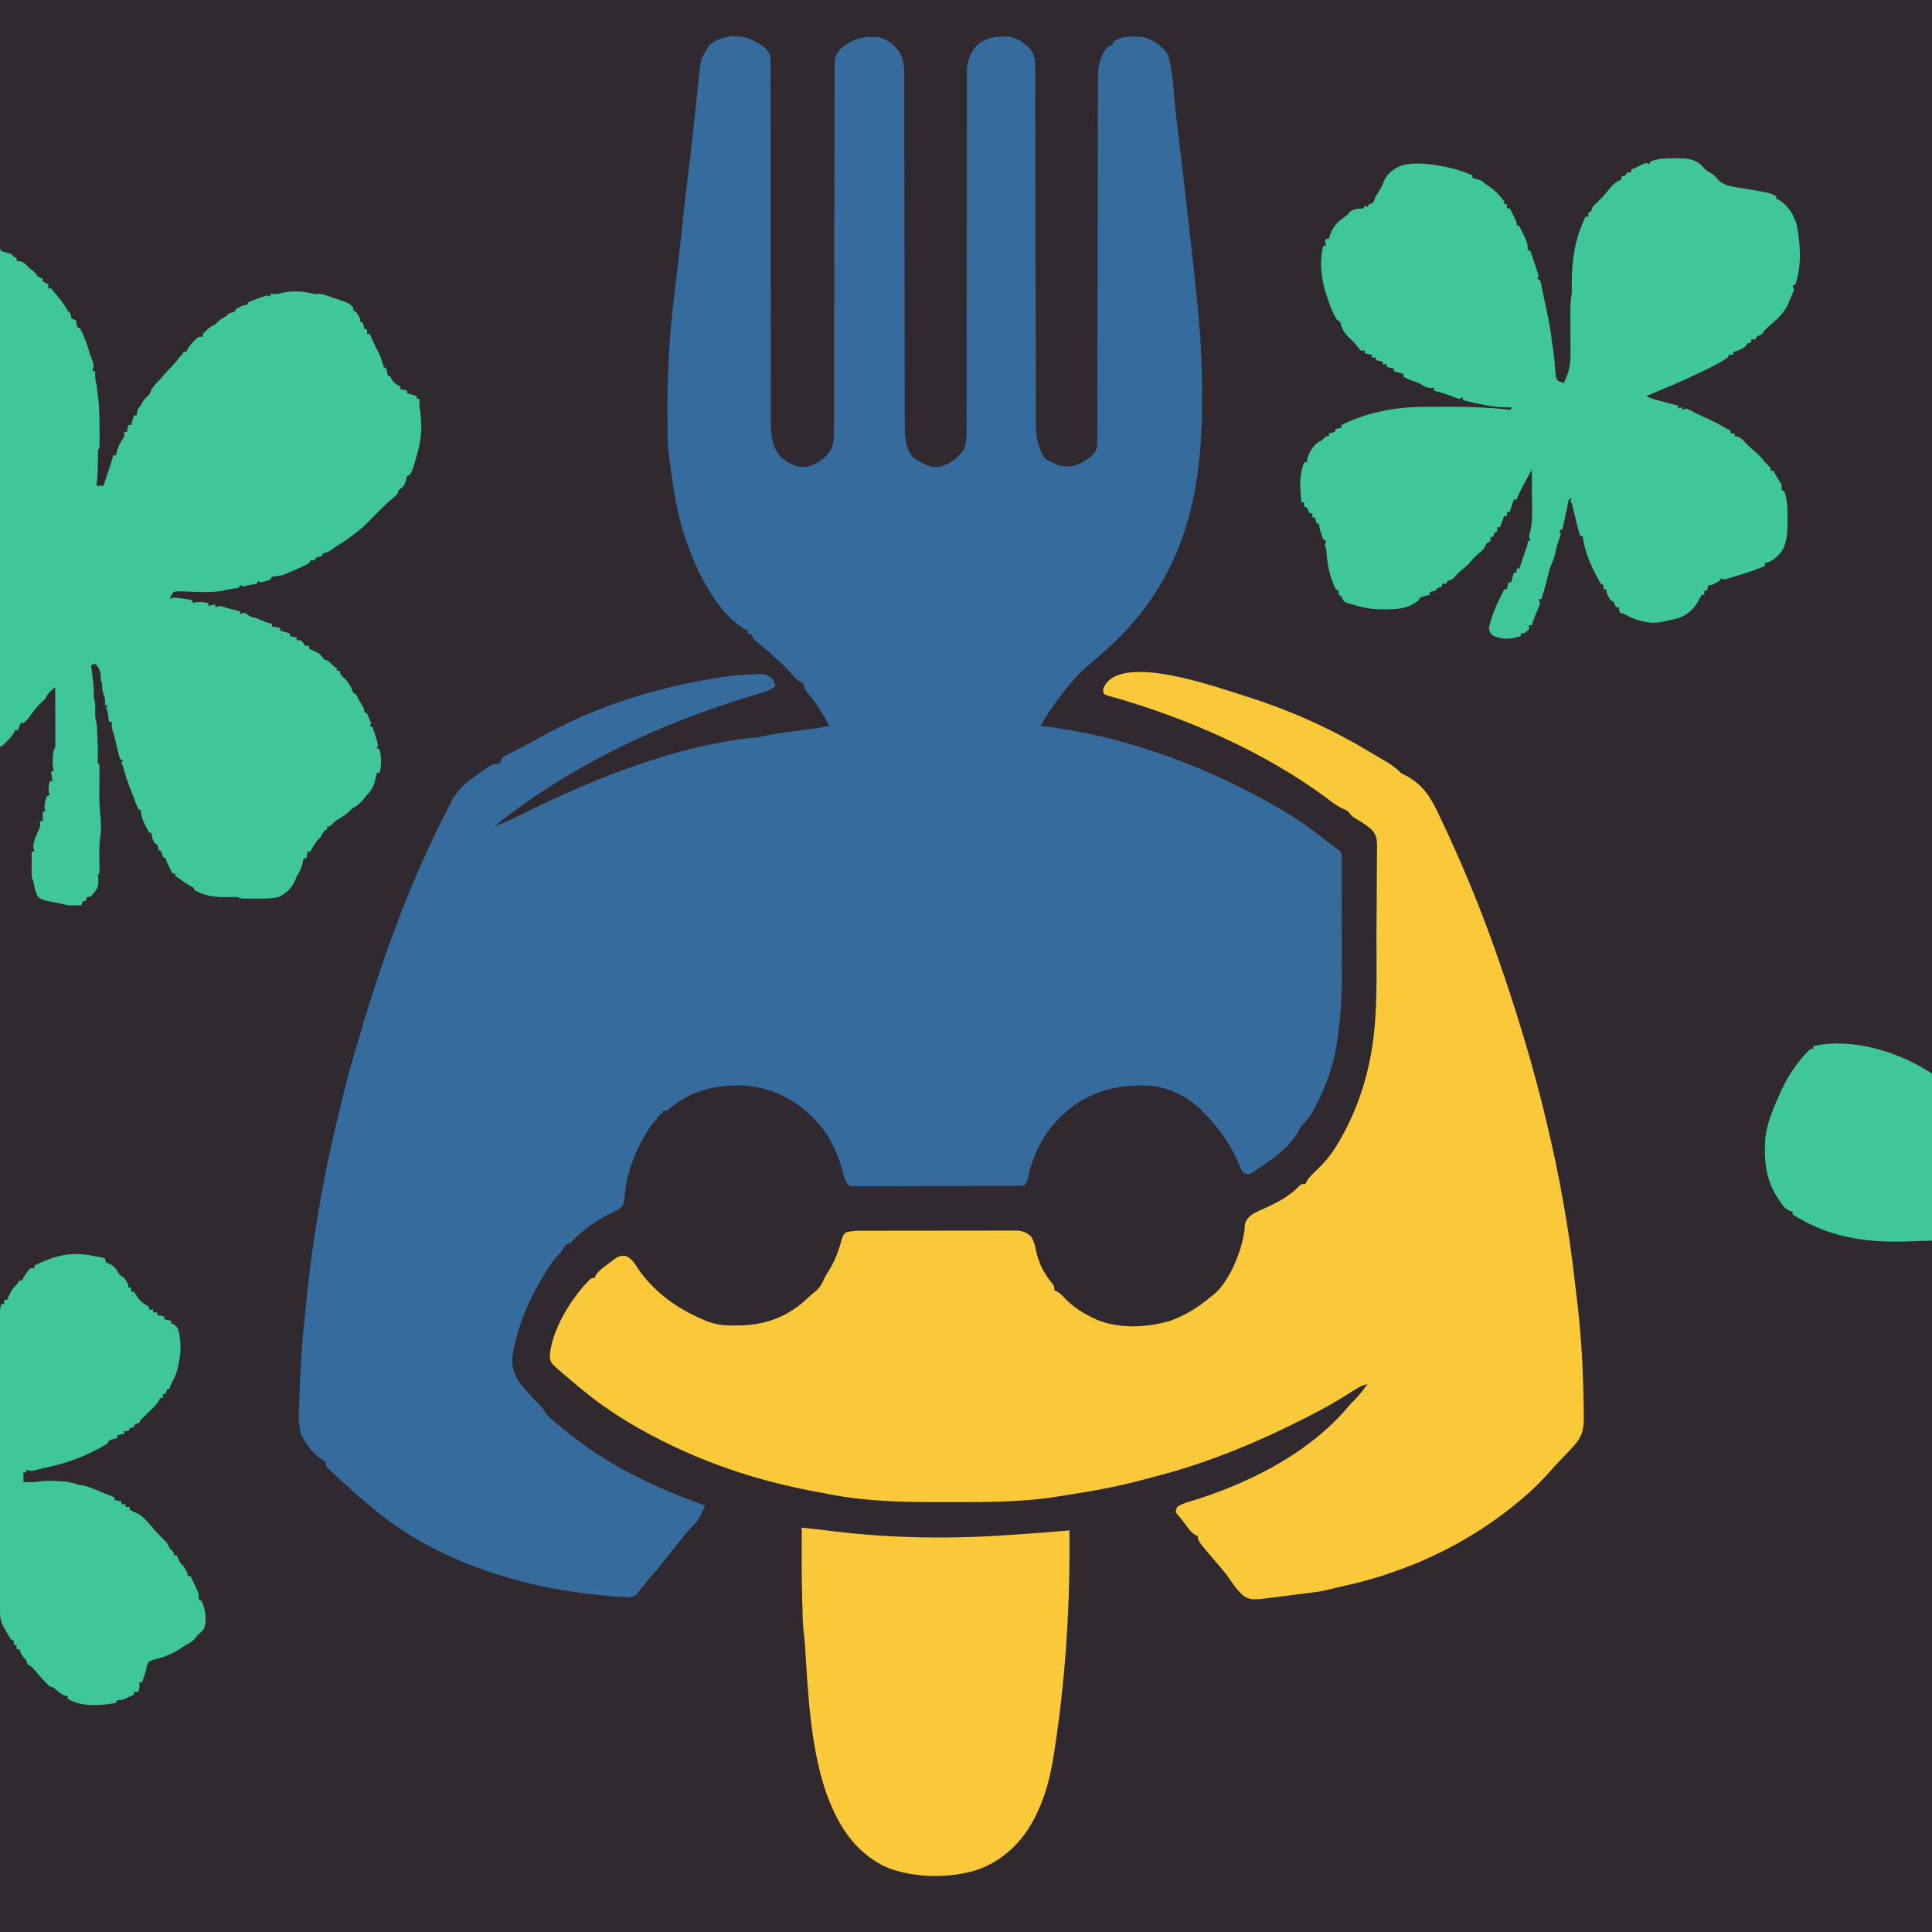 <svg xmlns="http://www.w3.org/2000/svg" id="svg" version="1.1" viewBox="0 0 1400 1400" style="display:block"><path d="M0 0 C462 0 924 0 1400 0 C1400 462 1400 924 1400 1400 C938 1400 476 1400 0 1400 C0 938 0 476 0 0 Z" transform="translate(0,0)" style="fill:#30292f"/><path d="M0 0 C0.688 0.375 1.377 0.75 2.086 1.137 C6.38 3.594 8.894 5.379 11 10 C11.448 13.669 11.403 17.319 11.379 21.012 C11.383 22.136 11.388 23.261 11.392 24.419 C11.404 28.194 11.394 31.969 11.385 35.745 C11.387 38.449 11.394 41.152 11.401 43.856 C11.414 49.683 11.416 55.51 11.411 61.337 C11.404 69.773 11.416 78.209 11.434 86.644 C11.463 100.346 11.48 114.047 11.489 127.748 C11.489 128.568 11.49 129.388 11.49 130.233 C11.494 136.051 11.497 141.869 11.5 147.688 C11.503 154.325 11.507 160.963 11.511 167.6 C11.512 168.827 11.512 168.827 11.513 170.077 C11.522 183.721 11.542 197.365 11.571 211.009 C11.588 219.42 11.594 227.831 11.587 236.242 C11.583 242.01 11.59 247.778 11.604 253.545 C11.612 256.87 11.614 260.195 11.605 263.52 C11.597 267.131 11.607 270.742 11.621 274.353 C11.615 275.394 11.608 276.436 11.601 277.509 C11.669 286.283 12.857 294.885 19.137 301.461 C24.139 305.593 30.281 308.978 36.93 308.48 C44.542 306.714 50.835 302.641 55 296 C56.562 292.581 57.251 289.902 57.256 286.149 C57.262 285.194 57.269 284.24 57.275 283.256 C57.272 282.215 57.268 281.174 57.265 280.102 C57.269 278.99 57.274 277.878 57.278 276.732 C57.291 272.998 57.289 269.264 57.287 265.531 C57.293 262.856 57.3 260.182 57.308 257.508 C57.323 251.745 57.332 245.982 57.336 240.219 C57.341 231.875 57.36 223.532 57.382 215.188 C57.418 201.637 57.446 188.085 57.468 174.534 C57.47 173.723 57.471 172.912 57.472 172.076 C57.482 166.322 57.491 160.567 57.5 154.812 C57.51 148.248 57.521 141.683 57.532 135.118 C57.533 134.309 57.534 133.501 57.536 132.668 C57.558 119.173 57.588 105.678 57.624 92.184 C57.646 83.865 57.66 75.546 57.666 67.227 C57.67 61.523 57.681 55.818 57.698 50.113 C57.708 46.825 57.713 43.537 57.711 40.248 C57.71 36.676 57.721 33.105 57.735 29.533 C57.732 28.503 57.728 27.474 57.725 26.413 C57.824 11.014 57.824 11.014 61.734 5.598 C62.4 5.091 63.065 4.584 63.75 4.062 C64.817 3.241 64.817 3.241 65.906 2.402 C73.644 -2.781 80.794 -3.975 90 -3 C96.575 -1.035 100.912 2.273 104.844 7.84 C108.241 14.186 108.285 19.995 108.258 27.025 C108.262 28.139 108.266 29.252 108.269 30.4 C108.279 34.133 108.275 37.866 108.271 41.599 C108.276 44.275 108.281 46.951 108.287 49.627 C108.299 55.39 108.304 61.154 108.305 66.918 C108.306 75.261 108.321 83.604 108.34 91.947 C108.371 105.497 108.395 119.047 108.413 132.596 C108.414 133.407 108.415 134.218 108.417 135.053 C108.428 144.095 108.439 153.137 108.447 162.179 C108.45 165.457 108.453 168.735 108.456 172.012 C108.457 173.226 108.457 173.226 108.459 174.463 C108.472 187.959 108.496 201.455 108.53 214.951 C108.55 223.271 108.561 231.59 108.558 239.91 C108.557 245.613 108.567 251.317 108.585 257.02 C108.595 260.308 108.598 263.596 108.592 266.884 C108.586 270.454 108.598 274.024 108.615 277.594 C108.609 278.626 108.602 279.658 108.596 280.721 C108.659 288.103 109.544 294.725 114.062 300.75 C119.53 304.938 125.783 308.995 132.926 308.488 C140.788 306.638 147.206 302.283 151.605 295.539 C153.559 290.581 153.413 286.094 153.379 280.81 C153.385 279.113 153.385 279.113 153.392 277.381 C153.404 273.588 153.394 269.795 153.385 266.002 C153.387 263.284 153.394 260.565 153.401 257.847 C153.414 251.991 153.416 246.136 153.411 240.28 C153.404 231.807 153.416 223.333 153.434 214.86 C153.463 201.101 153.48 187.343 153.489 173.585 C153.49 172.35 153.49 172.35 153.49 171.09 C153.494 165.248 153.497 159.405 153.5 153.562 C153.503 146.89 153.507 140.218 153.511 133.546 C153.512 132.724 153.512 131.902 153.513 131.055 C153.521 117.349 153.542 103.643 153.571 89.937 C153.588 81.485 153.594 73.034 153.587 64.582 C153.583 58.791 153.59 53 153.604 47.208 C153.612 43.868 153.614 40.527 153.605 37.187 C153.597 33.563 153.607 29.941 153.621 26.317 C153.611 24.737 153.611 24.737 153.601 23.126 C153.665 14.856 155.451 8.776 161.16 2.578 C167.572 -2.921 175.398 -3.765 183.59 -3.516 C190.379 -2.489 195.528 1.075 200.062 6.125 C202.716 10.062 203.124 13.044 203.13 17.728 C203.134 18.681 203.138 19.633 203.141 20.615 C203.14 21.659 203.139 22.702 203.138 23.778 C203.141 24.889 203.144 26 203.147 27.145 C203.155 30.882 203.156 34.619 203.158 38.356 C203.162 41.03 203.167 43.704 203.173 46.378 C203.185 52.144 203.193 57.91 203.199 63.676 C203.21 72.794 203.23 81.913 203.252 91.031 C203.26 94.152 203.267 97.272 203.275 100.393 C203.276 101.173 203.278 101.953 203.28 102.756 C203.301 111.634 203.32 120.513 203.338 129.391 C203.34 130.608 203.34 130.608 203.343 131.85 C203.369 144.993 203.388 158.135 203.404 171.278 C203.422 184.777 203.451 198.277 203.489 211.776 C203.513 220.098 203.527 228.421 203.529 236.743 C203.531 242.451 203.544 248.159 203.565 253.867 C203.577 257.158 203.583 260.448 203.578 263.738 C203.575 267.312 203.589 270.886 203.608 274.46 C203.602 275.491 203.597 276.521 203.591 277.583 C203.669 286.069 205.255 294.795 210 302 C212.874 304.002 212.874 304.002 216.25 305.375 C217.348 305.878 218.447 306.38 219.578 306.898 C226.002 308.966 230.804 308.189 236.715 305.34 C240.734 302.983 246.089 299.815 247.588 295.185 C248.033 292.825 248.127 290.659 248.13 288.257 C248.134 287.3 248.138 286.344 248.141 285.359 C248.14 284.311 248.139 283.264 248.138 282.184 C248.141 281.069 248.144 279.954 248.147 278.805 C248.155 275.054 248.156 271.303 248.158 267.552 C248.162 264.868 248.167 262.185 248.173 259.501 C248.185 253.714 248.193 247.926 248.199 242.139 C248.21 232.987 248.23 223.835 248.252 214.683 C248.26 211.551 248.267 208.419 248.275 205.287 C248.276 204.504 248.278 203.721 248.28 202.915 C248.301 194.004 248.32 185.093 248.338 176.182 C248.34 175.368 248.341 174.553 248.343 173.714 C248.369 160.523 248.388 147.331 248.404 134.14 C248.422 120.591 248.451 107.042 248.489 93.493 C248.513 85.14 248.527 76.787 248.529 68.434 C248.531 62.705 248.544 56.975 248.565 51.246 C248.577 47.944 248.583 44.642 248.578 41.339 C248.575 37.752 248.589 34.165 248.608 30.578 C248.6 29.026 248.6 29.026 248.591 27.444 C248.663 19.586 249.537 11.715 254.562 5.375 C257 3 257 3 259 3 C259.33 2.01 259.66 1.02 260 0 C266.616 -4.253 274.399 -3.836 282 -3 C288.814 -0.969 294.955 3.111 299 9 C302.033 17.418 302.718 26.336 303.438 35.188 C304.313 45.656 305.467 56.07 306.75 66.496 C309.247 86.794 311.55 107.114 313.837 127.437 C314.32 131.726 314.805 136.014 315.294 140.302 C317.657 161.062 320.014 181.818 321.797 202.637 C321.886 203.673 321.886 203.673 321.978 204.73 C323.21 219.139 323.786 233.541 324 248 C324.016 249.062 324.016 249.062 324.033 250.146 C325.063 318.952 315.239 379.044 265.908 430.069 C258.027 438.045 249.561 445.481 240.984 452.695 C233.533 459.037 227.493 466.434 221.562 474.188 C221.004 474.916 220.446 475.645 219.87 476.396 C215.121 482.679 210.929 489.175 207 496 C208.634 496.197 208.634 496.197 210.301 496.398 C240.843 500.239 270.056 507.571 299 518 C300.721 518.618 300.721 518.618 302.478 519.249 C329.961 529.254 356.776 542.193 382 557 C382.69 557.402 383.379 557.804 384.09 558.218 C394.313 564.231 403.697 571.128 413.012 578.455 C415.753 580.585 418.542 582.651 421.336 584.712 C424.934 587.497 424.934 587.497 425.254 589.928 C425.257 590.721 425.259 591.514 425.261 592.331 C425.268 593.241 425.275 594.152 425.282 595.09 C425.28 596.092 425.277 597.095 425.275 598.127 C425.28 599.182 425.285 600.236 425.29 601.322 C425.304 604.832 425.303 608.342 425.301 611.852 C425.305 614.302 425.309 616.753 425.314 619.204 C425.321 624.364 425.321 629.524 425.316 634.684 C425.31 641.231 425.327 647.777 425.35 654.324 C425.365 659.401 425.366 664.479 425.363 669.556 C425.363 671.965 425.368 674.373 425.378 676.782 C425.437 692.754 424.388 708.204 422 724 C421.827 725.174 421.827 725.174 421.651 726.372 C419.274 742.402 413.807 757.081 406.375 771.438 C405.92 772.319 405.465 773.201 404.996 774.11 C402.469 778.818 399.922 782.308 396 786 C394.527 788.297 394.527 788.297 393.312 790.688 C386.791 801.831 376.489 808.932 366 816 C365.165 816.585 364.329 817.17 363.469 817.773 C358.613 821.053 358.613 821.053 355.901 820.819 C352.519 819.362 351.717 815.599 350.375 812.375 C344.154 798.391 335.781 786.813 325 776 C323.927 774.892 323.927 774.892 322.832 773.762 C311.438 762.752 296.308 756.4 280.562 756.562 C278.985 756.576 278.985 756.576 277.375 756.59 C257.098 757.033 239.12 763.177 224 777 C223.392 777.529 222.783 778.057 222.156 778.602 C209.413 790.36 200.894 807.959 197.57 824.812 C197 827 197 827 195 829 C192.779 829.26 192.779 829.26 189.958 829.274 C188.891 829.284 187.824 829.294 186.725 829.304 C185.549 829.305 184.374 829.306 183.162 829.306 C181.928 829.315 180.694 829.323 179.422 829.332 C176.032 829.352 172.642 829.362 169.251 829.367 C167.134 829.371 165.017 829.377 162.9 829.384 C155.518 829.409 148.136 829.422 140.754 829.426 C133.867 829.429 126.98 829.459 120.093 829.501 C114.185 829.536 108.277 829.551 102.368 829.552 C98.837 829.553 95.307 829.561 91.776 829.59 C87.839 829.621 83.904 829.612 79.967 829.599 C78.793 829.614 77.62 829.629 76.411 829.644 C75.341 829.635 74.271 829.625 73.169 829.615 C71.772 829.618 71.772 829.618 70.347 829.621 C68 829 68 829 66.232 826.646 C64.863 823.707 64.078 820.901 63.312 817.75 C59.748 804.847 54.201 792.852 45 783 C44.375 782.308 43.75 781.616 43.105 780.902 C28.614 765.585 10.124 757.237 -10.818 756.527 C-29.921 756.334 -47.562 760.953 -62.23 773.715 C-64 775 -64 775 -67 775 C-67 775.66 -67 776.32 -67 777 C-67.66 777 -68.32 777 -69 777 C-69 777.66 -69 778.32 -69 779 C-69.66 779 -70.32 779 -71 779 C-71 779.66 -71 780.32 -71 781 C-71.983 782.016 -72.986 783.014 -74 784 C-85.277 799.993 -92.416 816.905 -94.34 836.453 C-95.002 843.092 -95.002 843.092 -97.957 845.781 C-100.572 847.395 -103.211 848.713 -106 850 C-115.651 854.881 -123.93 860.725 -131.5 868.5 C-134 871 -134 871 -137 872 C-138.364 873.979 -139.694 875.982 -141 878 C-141.594 878.565 -142.189 879.129 -142.801 879.711 C-145.763 882.794 -147.952 886.219 -150.25 889.812 C-150.732 890.565 -151.215 891.318 -151.712 892.093 C-162.049 908.42 -169.557 925.14 -174 944 C-174.227 944.963 -174.454 945.926 -174.688 946.918 C-176.767 956.464 -176.249 962.625 -171 971 C-166.391 977.292 -161.232 982.888 -155.633 988.301 C-154 990 -154 990 -152.5 992.562 C-150.069 996.512 -146.554 999.068 -143 1002 C-141.885 1002.949 -140.771 1003.898 -139.656 1004.848 C-108.865 1030.78 -73.64 1047.579 -36 1061 C-41.01 1071.593 -41.01 1071.593 -44.812 1075.5 C-49.15 1080.137 -53.065 1085.02 -57 1090 C-59.08 1092.607 -61.165 1095.209 -63.25 1097.812 C-64.255 1099.069 -65.26 1100.325 -66.266 1101.582 C-66.734 1102.167 -67.203 1102.752 -67.686 1103.354 C-68.855 1104.818 -70.014 1106.289 -71.172 1107.762 C-72.706 1109.64 -74.29 1111.29 -76 1113 C-78.02 1115.485 -79.991 1118.006 -81.965 1120.527 C-82.636 1121.343 -83.308 1122.159 -84 1123 C-84.775 1124.147 -84.775 1124.147 -85.566 1125.316 C-89.673 1128.157 -94.166 1127.312 -99 1127 C-99.853 1126.949 -100.705 1126.898 -101.584 1126.845 C-104.144 1126.663 -106.695 1126.435 -109.25 1126.188 C-110.661 1126.053 -110.661 1126.053 -112.1 1125.915 C-171.032 1120.111 -232.173 1100.945 -278 1062 C-279.127 1061.057 -280.255 1060.114 -281.383 1059.172 C-290.689 1051.368 -290.689 1051.368 -294 1048 C-295.202 1046.951 -296.411 1045.91 -297.625 1044.875 C-300.828 1042.077 -303.945 1039.209 -307 1036.25 C-307.763 1035.513 -308.526 1034.775 -309.312 1034.016 C-311 1032 -311 1032 -311 1029 C-311.59 1028.738 -312.179 1028.476 -312.787 1028.206 C-319.838 1024.364 -325.508 1016.038 -329 1009 C-331.16 1001.211 -330.476 993.109 -330.062 985.125 C-329.999 982.902 -329.94 980.678 -329.886 978.454 C-329.701 971.962 -329.374 965.484 -329 959 C-328.951 958.108 -328.901 957.217 -328.851 956.298 C-328.265 945.887 -327.342 935.53 -326.228 925.162 C-325.916 922.204 -325.63 919.244 -325.343 916.283 C-320.651 868.108 -312.504 820.495 -300.634 773.553 C-299.985 770.941 -299.374 768.323 -298.773 765.699 C-295.966 753.453 -292.633 741.417 -289.014 729.387 C-287.947 725.824 -286.901 722.256 -285.855 718.688 C-269.073 661.718 -248.562 605.695 -221 553 C-220.615 552.228 -220.23 551.456 -219.833 550.66 C-215.009 541.35 -207.948 535.912 -199.375 530.125 C-198.542 529.545 -197.71 528.965 -196.852 528.367 C-196.042 527.815 -195.232 527.264 -194.398 526.695 C-193.673 526.2 -192.948 525.706 -192.201 525.196 C-190 524 -190 524 -187.35 523.582 C-186.575 523.39 -185.799 523.198 -185 523 C-183.883 521.083 -183.883 521.083 -183 519 C-181.314 517.787 -181.314 517.787 -179.281 516.773 C-178.145 516.193 -178.145 516.193 -176.985 515.602 C-175.755 514.995 -175.755 514.995 -174.5 514.375 C-172.754 513.488 -171.009 512.598 -169.266 511.707 C-168.381 511.257 -167.496 510.806 -166.584 510.342 C-163.479 508.73 -160.439 507.021 -157.4 505.288 C-116.695 482.097 -72.141 468.237 -26 461 C-24.881 460.82 -24.881 460.82 -23.739 460.636 C-15.777 459.381 -7.863 458.756 0.188 458.562 C0.99 458.528 1.793 458.494 2.62 458.458 C6.895 458.427 8.506 458.613 11.988 461.34 C14 464 14 464 15 467 C11.643 469.919 8.097 471.117 3.902 472.348 C2.46 472.787 1.018 473.226 -0.424 473.666 C-1.18 473.893 -1.936 474.12 -2.715 474.354 C-69.367 494.456 -134.585 525.192 -189 569 C-181.408 566.164 -174.191 562.696 -166.944 559.089 C-116.026 533.853 -55.11 509.471 1.968 504.24 C4.32 504.001 4.32 504.001 7.832 503.098 C14.441 501.592 21.157 500.849 27.875 500 C36.633 498.887 45.334 497.698 54 496 C49.654 487.904 45.086 480.377 39.239 473.265 C36.092 469.384 36.092 469.384 35.465 466.758 C35.311 466.178 35.158 465.598 35 465 C33.673 464.32 32.338 463.657 31 463 C29.117 461.075 27.328 459.151 25.562 457.125 C22.254 453.353 18.993 450.079 15 447 C13.989 446.011 12.987 445.012 12 444 C10.926 443.051 9.843 442.114 8.75 441.188 C8.145 440.671 7.541 440.154 6.918 439.621 C5.616 438.521 4.306 437.43 2.988 436.348 C2.353 435.82 1.717 435.293 1.062 434.75 C0.476 434.27 -0.111 433.791 -0.715 433.297 C-2 432 -2 432 -2 430 C-2.99 429.67 -3.98 429.34 -5 429 C-5 428.34 -5 427.68 -5 427 C-5.557 426.776 -6.114 426.551 -6.688 426.32 C-30.335 412.819 -46.406 375.138 -53.368 350.32 C-57.689 334.454 -59.872 318.287 -62 302 C-62.266 300.207 -62.266 300.207 -62.537 298.378 C-63.222 292.827 -63.201 287.263 -63.238 281.676 C-63.248 280.478 -63.258 279.279 -63.268 278.045 C-63.293 274.134 -63.306 270.223 -63.312 266.312 C-63.314 265.643 -63.315 264.974 -63.316 264.285 C-63.354 239.008 -61.92 214.112 -59 189 C-58.795 187.208 -58.589 185.415 -58.384 183.623 C-57.469 175.668 -56.522 167.719 -55.543 159.772 C-54.011 147.329 -52.682 134.869 -51.432 122.395 C-50.611 114.297 -49.654 106.231 -48.574 98.164 C-46.772 84.658 -45.356 71.114 -43.938 57.562 C-42.972 48.373 -42.002 39.185 -41 30 C-40.904 29.117 -40.807 28.234 -40.708 27.325 C-40.458 25.072 -40.199 22.821 -39.934 20.57 C-39.796 19.388 -39.659 18.206 -39.517 16.989 C-38.764 12.638 -37.382 9.714 -35 6 C-34.464 5.093 -33.928 4.185 -33.375 3.25 C-24.814 -4.861 -10.033 -5.819 0 0 Z" transform="translate(547,30)" style="fill:#356c9d"/><path d="M0 0 C0.854 0.267 1.708 0.533 2.588 0.808 C32.149 10.127 61.29 22.919 87.967 38.792 C90.391 40.232 92.827 41.652 95.262 43.074 C97.092 44.152 98.921 45.232 100.75 46.312 C101.609 46.817 102.468 47.321 103.354 47.84 C107.402 50.26 110.746 52.549 114 56 C115.998 57.197 115.998 57.197 118.125 58.188 C129.755 64.547 135.513 73.315 141 85 C141.452 85.942 141.904 86.884 142.369 87.855 C157.71 119.869 171.218 152.516 183 186 C183.322 186.914 183.643 187.827 183.975 188.769 C211.395 266.83 231.635 345.984 240.595 428.377 C240.953 431.575 241.343 434.767 241.742 437.959 C244.85 463.203 246.232 488.865 246.53 514.29 C246.551 515.954 246.583 517.617 246.625 519.28 C246.842 528.637 246.712 535.812 240 543 C239.452 543.634 238.904 544.268 238.34 544.921 C236.668 546.809 234.942 548.626 233.188 550.438 C231.95 551.738 230.713 553.038 229.477 554.34 C228.881 554.964 228.286 555.587 227.673 556.23 C225.422 558.612 223.239 561.05 221.062 563.5 C215.104 570.151 208.831 576.251 202 582 C201.447 582.467 200.893 582.934 200.323 583.416 C172.65 606.67 140.296 624.556 106 636 C105.241 636.26 104.482 636.519 103.7 636.787 C91.763 640.856 79.698 643.828 67.374 646.469 C65.245 646.945 63.146 647.483 61.039 648.047 C56.11 649.299 51.104 649.881 46.062 650.5 C45.052 650.627 44.041 650.753 43 650.884 C40.958 651.139 38.915 651.392 36.872 651.643 C34.316 651.961 31.764 652.295 29.211 652.637 C6.31 655.652 6.31 655.652 0.637 652.82 C-4.051 649.016 -7.374 643.937 -10.805 639.02 C-13.203 635.721 -15.775 632.647 -18.438 629.562 C-33 612.612 -33 612.612 -33 609 C-33.554 608.804 -34.109 608.608 -34.68 608.406 C-37.96 606.418 -39.897 603.547 -42.125 600.5 C-45.357 596.078 -45.357 596.078 -49 592 C-48.812 590 -48.812 590 -48 588 C-45.009 586.006 -42.801 585.239 -39.375 584.25 C3.239 571.395 47.542 549.404 76.594 514.656 C78 513 78 513 80.5 510.562 C84.006 506.969 86.975 503.001 90 499 C86.743 499.642 84.378 500.82 81.562 502.562 C80.3 503.341 80.3 503.341 79.011 504.136 C77.034 505.36 75.062 506.591 73.094 507.831 C65.346 512.678 57.45 517.078 49.312 521.25 C48.692 521.569 48.071 521.888 47.432 522.217 C11.541 540.65 -25.956 556.35 -65.14 566.267 C-68.207 567.053 -71.261 567.879 -74.316 568.707 C-92.721 573.604 -111.27 576.858 -130.083 579.704 C-131.79 579.968 -133.493 580.253 -135.196 580.541 C-161.836 584.825 -189.098 584.481 -216 584.5 C-216.949 584.501 -217.898 584.503 -218.876 584.504 C-246.928 584.54 -274.327 584 -301.921 578.415 C-303.989 578.002 -306.059 577.616 -308.133 577.24 C-316.48 575.724 -324.752 573.984 -333 572 C-334.077 571.741 -335.155 571.483 -336.265 571.216 C-368.532 563.311 -399.654 551.583 -429 536 C-430.076 535.43 -430.076 535.43 -431.173 534.849 C-441.863 529.146 -452.078 522.953 -462 516 C-462.986 515.31 -463.972 514.621 -464.988 513.91 C-474.206 507.326 -482.826 500.034 -491.438 492.688 C-492.029 492.184 -492.62 491.68 -493.23 491.161 C-501.876 483.742 -501.876 483.742 -502.625 479.25 C-501.687 460.151 -486.692 436.042 -473.41 423.074 C-472 422 -472 422 -470 422 C-469.801 421.446 -469.603 420.891 -469.398 420.32 C-467.435 417.063 -464.631 415.106 -461.625 412.875 C-461.048 412.433 -460.47 411.991 -459.875 411.535 C-452.509 405.969 -452.509 405.969 -448 406.062 C-442.769 407.697 -440.4 412.83 -437.375 417.188 C-425.807 433.044 -409.942 444.355 -392 452 C-391.186 452.36 -390.373 452.721 -389.534 453.092 C-382.199 456.089 -375.626 456.63 -367.75 456.5 C-366.559 456.486 -365.367 456.471 -364.139 456.457 C-345.017 455.999 -328.826 449.374 -315.047 435.988 C-313.307 434.298 -311.568 432.876 -309.625 431.438 C-306.805 428.819 -305.617 426.682 -304.062 423.23 C-302.874 420.736 -301.469 418.465 -300 416.125 C-295.582 408.847 -292.915 401.226 -290.711 393.031 C-290 391 -290 391 -288 389 C-282.233 387.516 -276.204 387.852 -270.291 387.855 C-268.531 387.85 -268.531 387.85 -266.736 387.845 C-262.864 387.835 -258.993 387.833 -255.121 387.832 C-253.785 387.831 -252.448 387.829 -251.111 387.827 C-244.116 387.818 -237.121 387.814 -230.125 387.815 C-223.611 387.815 -217.097 387.805 -210.582 387.789 C-204.981 387.776 -199.38 387.771 -193.779 387.771 C-190.438 387.771 -187.096 387.768 -183.754 387.758 C-180.029 387.748 -176.305 387.751 -172.58 387.757 C-171.476 387.751 -170.372 387.746 -169.234 387.74 C-167.71 387.746 -167.71 387.746 -166.155 387.753 C-165.275 387.752 -164.395 387.752 -163.488 387.751 C-159.406 388.159 -156.729 389.286 -153.801 392.152 C-151.674 395.516 -150.93 398.719 -150.188 402.562 C-148.245 411.372 -144.615 418.691 -138.781 425.645 C-137 428 -137 428 -137 431 C-136.421 431.245 -135.842 431.49 -135.246 431.742 C-132.629 433.208 -131.077 434.906 -129.062 437.125 C-123.674 442.584 -117.812 446.518 -111 450 C-110.413 450.306 -109.827 450.613 -109.223 450.928 C-92.49 459.254 -70.684 458.354 -53.102 453.141 C-41.989 449.144 -33.007 443.593 -24 436 C-23.148 435.358 -22.296 434.716 -21.418 434.055 C-9.65 424.055 -0.74 401.593 0.875 386.625 C0.955 385.483 1.035 384.341 1.117 383.164 C2.278 379.004 4.455 377.196 8 375 C10.631 373.608 13.329 372.424 16.062 371.25 C24.777 367.334 33.491 362.712 40.168 355.734 C42 354 42 354 45 354 C45.304 353.199 45.304 353.199 45.613 352.383 C47.597 348.975 50.346 346.579 53.188 343.875 C58.538 338.63 63.101 333.437 67 327 C67.509 326.176 67.509 326.176 68.029 325.335 C81.172 303.886 89.613 279.188 93.375 254.375 C93.608 252.842 93.608 252.842 93.847 251.277 C97.406 225.18 96.351 198.365 96.445 172.091 C96.473 164.434 96.524 156.778 96.605 149.122 C96.668 143.033 96.692 136.945 96.703 130.856 C96.713 128.283 96.736 125.71 96.771 123.137 C96.817 119.552 96.819 115.97 96.811 112.385 C96.834 111.331 96.858 110.276 96.882 109.19 C96.822 103.883 96.433 100.799 92.638 96.92 C89.683 94.378 86.551 92.226 83.188 90.25 C79.827 88.266 78.192 87.288 76 84 C74.277 82.956 74.277 82.956 72.293 82.121 C68.222 80.186 64.861 77.817 61.312 75.062 C15.157 40.431 -43.134 15.38 -98.387 0.035 C-99.249 -0.306 -100.111 -0.648 -101 -1 C-102 -4 -102 -4 -100.312 -7.438 C-86.398 -30.133 -20.798 -6.513 0 0 Z" transform="translate(901,504)" style="fill:#f9c93a"/><path d="M0 0 C0.33 0.66 0.66 1.32 1 2 C3.33 2.678 5.664 3.344 8 4 C8.66 4.66 9.32 5.32 10 6 C10.66 6.33 11.32 6.66 12 7 C12 7.66 12 8.32 12 9 C12.742 9.082 13.485 9.165 14.25 9.25 C17.594 10.162 18.683 11.466 21 14 C21.887 14.701 22.774 15.402 23.688 16.125 C26 18 26 18 27 20 C29.017 21.134 29.017 21.134 31 22 C31 22.66 31 23.32 31 24 C32.32 24.66 33.64 25.32 35 26 C35 26.99 35 27.98 35 29 C35.66 29 36.32 29 37 29 C38.739 30.968 40.379 32.94 42 35 C42.701 35.846 43.403 36.691 44.125 37.562 C45.962 39.951 47.462 42.413 49 45 C49.66 45.66 50.32 46.32 51 47 C51.144 47.681 51.289 48.361 51.438 49.062 C51.623 49.702 51.809 50.341 52 51 C52.99 51.33 53.98 51.66 55 52 C55.124 52.804 55.248 53.609 55.375 54.438 C55.581 55.283 55.788 56.129 56 57 C56.99 57.495 56.99 57.495 58 58 C61.175 63.822 63.198 69.641 65 76 C65.825 78.3 66.654 80.598 67.512 82.887 C68.067 85.289 67.778 86.688 67 89 C67.66 89 68.32 89 69 89 C68.979 89.907 68.959 90.815 68.938 91.75 C68.991 94.521 69.305 96.375 70 99 C70.374 101.668 70.708 104.323 71 107 C71.13 108.16 71.13 108.16 71.263 109.343 C72.039 116.946 72.15 124.487 72.125 132.125 C72.129 133.355 72.133 134.585 72.137 135.852 C72.135 137.017 72.134 138.182 72.133 139.383 C72.132 140.439 72.131 141.495 72.129 142.583 C72 145 72 145 71 146 C70.952 147.916 70.963 149.834 71 151.75 C71.06 158.547 70.62 165.235 70 172 C71.65 172 73.3 172 75 172 C75.182 171.455 75.364 170.909 75.551 170.348 C75.802 169.594 76.054 168.839 76.312 168.062 C76.584 167.245 76.856 166.428 77.137 165.586 C77.699 163.903 78.264 162.22 78.832 160.539 C79.094 159.763 79.355 158.987 79.625 158.188 C79.865 157.48 80.105 156.772 80.352 156.043 C80.986 154.043 81.514 152.04 82 150 C82.66 150 83.32 150 84 150 C84.371 148.484 84.371 148.484 84.75 146.938 C85.544 144.099 86.607 141.774 88.125 139.25 C90.25 136.192 90.25 136.192 90 133 C90.66 133 91.32 133 92 133 C92.33 131.35 92.66 129.7 93 128 C93.66 128 94.32 128 95 128 C95.66 125.69 96.32 123.38 97 121 C97.66 121 98.32 121 99 121 C99.186 119.824 99.186 119.824 99.375 118.625 C100 116 100 116 102 114 C102.289 113.381 102.578 112.763 102.875 112.125 C104 110 104 110 105.938 108.125 C108.163 106.052 108.163 106.052 109.438 103.062 C111.188 99.631 113.221 97.647 116 95 C116.825 94.01 117.65 93.02 118.5 92 C120.868 89.159 123.387 86.613 126 84 C127.347 82.345 128.683 80.68 130 79 C130.66 78.34 131.32 77.68 132 77 C132.33 76.34 132.66 75.68 133 75 C133.66 75 134.32 75 135 75 C135.389 74.126 135.389 74.126 135.785 73.234 C137.089 70.837 138.517 69.182 140.438 67.25 C141.034 66.636 141.631 66.023 142.246 65.391 C144 64 144 64 147 64 C147 63.34 147 62.68 147 62 C149.793 58.897 152.239 56.755 156 55 C156.474 54.526 156.949 54.051 157.438 53.562 C159.401 51.599 161.615 50.406 164 49 C164.99 48.01 164.99 48.01 166 47 C166.681 46.835 167.361 46.67 168.062 46.5 C169.022 46.252 169.022 46.252 170 46 C170.33 45.34 170.66 44.68 171 44 C176.423 41 176.423 41 179 41 C179.33 40.34 179.66 39.68 180 39 C182 38.062 182 38.062 185 37 C185.746 36.727 186.493 36.453 187.262 36.172 C188.062 35.888 188.863 35.605 189.688 35.312 C190.454 35.041 191.221 34.769 192.012 34.488 C194 34 194 34 196 35 C196 34.34 196 33.68 196 33 C196.743 33.021 197.485 33.041 198.25 33.062 C200.869 33.105 200.869 33.105 202.824 32.539 C210.486 30.641 217.877 30.785 225.527 32.527 C227.999 33.082 227.999 33.082 230.559 32.988 C233.068 33 234.775 33.41 237.125 34.25 C237.893 34.523 238.662 34.797 239.453 35.078 C240.294 35.382 241.134 35.687 242 36 C242.964 36.325 243.928 36.65 244.922 36.984 C245.896 37.32 246.871 37.655 247.875 38 C248.78 38.309 249.685 38.619 250.617 38.938 C253.027 40.012 254.377 40.936 256 43 C256 43.66 256 44.32 256 45 C256.66 45.33 257.32 45.66 258 46 C261 50.5 261 50.5 261 53 C261.66 53.33 262.32 53.66 263 54 C263.333 55.333 263.667 56.667 264 58 C264.66 58.33 265.32 58.66 266 59 C266 59.99 266 60.98 266 62 C266.66 62 267.32 62 268 62 C268.392 62.949 268.784 63.898 269.188 64.875 C270.513 67.993 272.007 70.99 273.562 74 C275.09 76.996 276.345 79.806 277.188 83.062 C277.59 84.517 277.59 84.517 278 86 C278.66 86.33 279.32 86.66 280 87 C280.333 88.667 280.667 90.333 281 92 C281.66 92.33 282.32 92.66 283 93 C283.268 93.619 283.536 94.237 283.812 94.875 C285.352 97.63 287.311 98.443 290 100 C290 100.66 290 101.32 290 102 C291.65 102.33 293.3 102.66 295 103 C295 103.66 295 104.32 295 105 C297.31 105.66 299.62 106.32 302 107 C302 107.66 302 108.32 302 109 C302.66 109 303.32 109 304 109 C303.979 109.846 303.959 110.691 303.938 111.562 C303.924 114.978 303.924 114.978 304.488 118.234 C305.989 129.281 305.308 139.386 302 150 C301.737 150.931 301.474 151.861 301.203 152.82 C298.985 160.585 298.985 160.585 297 164 C296.34 164.33 295.68 164.66 295 165 C294.711 166.114 294.423 167.227 294.125 168.375 C292.919 172.261 292.263 172.895 289 175 C288.67 175.99 288.34 176.98 288 178 C286.609 179.367 286.609 179.367 284.75 180.875 C277.659 186.874 271.283 193.657 264.766 200.266 C261.457 203.515 257.719 206.241 254 209 C253.423 209.454 252.845 209.907 252.25 210.375 C249.547 212.327 246.73 214.051 243.891 215.797 C241.894 217.026 241.894 217.026 239.75 218.75 C237.837 220.116 236.258 220.455 234 221 C233.67 221.66 233.34 222.32 233 223 C231.667 223.333 230.333 223.667 229 224 C228.67 224.66 228.34 225.32 228 226 C227.01 226 226.02 226 225 226 C224.67 226.66 224.34 227.32 224 228 C222.398 228.965 222.398 228.965 220.375 229.938 C219.654 230.284 218.934 230.631 218.191 230.988 C215.151 232.392 212.093 233.716 209 235 C208.175 235.371 207.35 235.743 206.5 236.125 C204 237 204 237 200.25 237.5 C199.178 237.665 198.105 237.83 197 238 C196.67 238.66 196.34 239.32 196 240 C192.562 241.188 192.562 241.188 189 242 C188.34 241.67 187.68 241.34 187 241 C186.67 241.66 186.34 242.32 186 243 C184.012 243.398 182.009 243.724 180 244 C179.257 244.206 178.515 244.412 177.75 244.625 C176 245 176 245 174 244 C173.67 244.66 173.34 245.32 173 246 C170.676 246.395 168.341 246.722 166 247 C165.366 247.162 164.732 247.324 164.078 247.491 C154.542 249.826 144.326 249.013 134.613 248.609 C133.545 248.589 132.476 248.568 131.375 248.547 C130.413 248.514 129.452 248.482 128.461 248.448 C125.739 248.774 125.739 248.774 124.164 251.528 C123.78 252.344 123.396 253.16 123 254 C123.99 253.67 124.98 253.34 126 253 C128.702 253.261 131.325 253.578 134 254 C134.969 254.144 135.939 254.289 136.938 254.438 C137.618 254.623 138.299 254.809 139 255 C139.33 255.66 139.66 256.32 140 257 C140.701 256.814 141.403 256.629 142.125 256.438 C145.339 255.948 147.836 256.338 151 257 C151 257.66 151 258.32 151 259 C152.65 258.67 154.3 258.34 156 258 C156 258.66 156 259.32 156 260 C156.99 259.67 157.98 259.34 159 259 C161.352 259.599 163.683 260.278 166 261 C168.661 261.693 171.33 262.344 174 263 C174 263.66 174 264.32 174 265 C174.99 264.67 175.98 264.34 177 264 C178.693 264.955 180.359 265.959 182 267 C183.328 267.354 184.662 267.685 186 268 C188.333 269 190.667 270 193 271 C194.323 271.373 195.652 271.73 197 272 C197 272.66 197 273.32 197 274 C198.98 274.33 200.96 274.66 203 275 C203 275.66 203 276.32 203 277 C205.31 277.66 207.62 278.32 210 279 C210 279.66 210 280.32 210 281 C211.65 281.33 213.3 281.66 215 282 C215 282.66 215 283.32 215 284 C215.99 284 216.98 284 218 284 C220 286 220 286 221 288 C221.99 288 222.98 288 224 288 C224 288.66 224 289.32 224 290 C224.866 290.433 224.866 290.433 225.75 290.875 C226.493 291.246 227.235 291.618 228 292 C229.021 292.433 229.021 292.433 230.062 292.875 C232.386 294.224 233.413 295.862 235 298 C235.99 298.33 236.98 298.66 238 299 C239.354 300.313 240.688 301.646 242 303 C242.66 303.33 243.32 303.66 244 304 C244 304.66 244 305.32 244 306 C244.66 306 245.32 306 246 306 C246.33 306.99 246.66 307.98 247 309 C248.311 310.355 249.647 311.687 251 313 C252.86 315.218 253.993 316.982 255.062 319.688 C255.768 322.159 255.768 322.159 258 323 C258.707 324.313 259.362 325.653 260 327 C260.703 328.211 261.412 329.42 262.125 330.625 C264 334 264 334 264 336 C264.66 336.33 265.32 336.66 266 337 C266.717 338.646 267.383 340.314 268 342 C268.33 342.66 268.66 343.32 269 344 C268.67 344.66 268.34 345.32 268 346 C268.66 346.33 269.32 346.66 270 347 C271 349.625 271 349.625 272 353 C272.392 354.238 272.784 355.475 273.188 356.75 C274 360 274 360 273 362 C273.66 362.33 274.32 362.66 275 363 C276.326 368.568 276.764 374.488 275 380 C274.34 380 273.68 380 273 380 C272.897 380.66 272.794 381.32 272.688 382 C271.441 387.439 270.137 392.129 266 396 C265.034 397.161 264.076 398.328 263.125 399.5 C260.675 402.394 258.357 404.186 255 406 C253.98 406.979 252.979 407.979 252 409 C249.9 410.68 247.834 412.096 245.5 413.438 C242.91 414.926 242.91 414.926 240.812 417.188 C239 419 239 419 237 419 C237 419.66 237 420.32 237 421 C236.34 421.33 235.68 421.66 235 422 C233.981 423.655 232.982 425.323 232 427 C231.34 427.66 230.68 428.32 230 429 C227.963 431.546 226.373 434.042 225 437 C224.34 437 223.68 437 223 437 C222.67 438.65 222.34 440.3 222 442 C221.34 442 220.68 442 220 442 C219.732 443.217 219.464 444.434 219.188 445.688 C218.298 449.26 216.995 451.888 215 455 C214.546 456.155 214.093 457.31 213.625 458.5 C211.103 463.932 207.363 467.384 202 470 C196.3 471.323 190.566 471.148 184.75 471.125 C183.745 471.129 182.739 471.133 181.703 471.137 C180.744 471.135 179.785 471.134 178.797 471.133 C177.924 471.132 177.051 471.131 176.151 471.129 C174 471 174 471 172 470 C169.473 469.98 166.963 470.006 164.438 470.062 C155.887 470.151 148.511 469.507 141 465 C140.67 464.34 140.34 463.68 140 463 C139.464 462.732 138.928 462.464 138.375 462.188 C135.544 460.772 133.13 458.993 130.586 457.121 C128.985 455.93 128.985 455.93 127 455 C127 454.34 127 453.68 127 453 C126.34 453 125.68 453 125 453 C124.352 451.73 123.706 450.459 123.062 449.188 C122.703 448.48 122.343 447.772 121.973 447.043 C121 445 121 445 120 442 C119.34 441.67 118.68 441.34 118 441 C117.667 439.667 117.333 438.333 117 437 C116.34 436.67 115.68 436.34 115 436 C114.667 434.667 114.333 433.333 114 432 C113.34 431.67 112.68 431.34 112 431 C110 426.667 110 426.667 110 424 C109.34 423.67 108.68 423.34 108 423 C105.178 418.381 102 412.478 102 407 C101.34 406.67 100.68 406.34 100 406 C99.256 404.14 98.523 402.275 97.855 400.387 C96.947 397.853 95.952 395.367 94.938 392.875 C93.004 388.059 91.353 383.245 89.938 378.25 C89.149 375.146 89.149 375.146 88 373 C88.33 372.34 88.66 371.68 89 371 C88.34 370.67 87.68 370.34 87 370 C86.241 367.455 85.59 364.959 85 362.375 C84.668 360.966 84.335 359.557 84 358.148 C83.838 357.455 83.675 356.761 83.508 356.046 C83.022 354.091 82.451 352.157 81.875 350.227 C81 347 81 347 81 343 C80.34 343 79.68 343 79 343 C78.783 341.36 78.783 341.36 78.562 339.688 C78.117 336.069 78.117 336.069 77 333 C77.33 332.34 77.66 331.68 78 331 C77.34 331 76.68 331 76 331 C76.041 330.299 76.082 329.598 76.125 328.875 C76.129 325.928 76.129 325.928 75 323 C74.027 320.082 73.916 318.034 74 315 C73.67 314.34 73.34 313.68 73 313 C73.021 312.237 73.041 311.474 73.062 310.688 C72.967 306.601 71.885 303.885 69 301 C68.01 301.33 67.02 301.66 66 302 C66.217 303.736 66.217 303.736 66.438 305.508 C66.625 307.047 66.813 308.586 67 310.125 C67.095 310.886 67.191 311.646 67.289 312.43 C67.8 316.659 68 320.736 68 325 C68.33 326.667 68.664 328.334 69 330 C69.042 331.875 69.041 333.75 69 335.625 C68.929 338.857 68.969 340.907 70 344 C70.146 345.447 70.247 346.899 70.316 348.352 C70.358 349.204 70.4 350.056 70.443 350.934 C70.483 351.822 70.522 352.71 70.562 353.625 C70.606 354.49 70.649 355.355 70.693 356.246 C70.896 360.533 71.012 364.794 70.965 369.086 C70.541 372.774 70.541 372.774 72 374 C72.076 376.198 72.083 378.398 72.062 380.598 C72.057 381.599 72.057 381.599 72.051 382.621 C72.035 385.483 72.007 388.345 71.979 391.207 C71.915 398.551 71.896 405.724 73 413 C73.084 414.832 73.131 416.666 73.125 418.5 C73.129 419.784 73.129 419.784 73.133 421.094 C73 424 73 424 72.492 427.66 C71.817 432.752 71.929 437.811 72 442.938 C72.025 444.822 72.046 446.706 72.062 448.59 C72.074 449.413 72.086 450.237 72.098 451.086 C72 453 72 453 71 454 C71.086 455.376 71.194 456.751 71.312 458.125 C71.399 463.038 69.795 465.283 66.508 468.785 C65 470 65 470 63 470 C62.67 470.99 62.34 471.98 62 473 C61.34 473 60.68 473 60 473 C59.67 473.99 59.34 474.98 59 476 C57.417 476.027 55.833 476.046 54.25 476.062 C53.368 476.074 52.487 476.086 51.578 476.098 C49.185 476.007 47.292 475.643 45 475 C43.376 474.681 41.751 474.369 40.125 474.062 C30.183 472.057 30.183 472.057 27.25 469.438 C25.681 466.378 25.067 463.389 24.43 460.023 C24.077 457.944 24.077 457.944 23 456 C22.917 454.552 22.893 453.099 22.902 451.648 C22.906 450.798 22.909 449.947 22.912 449.07 C22.92 448.181 22.929 447.291 22.938 446.375 C22.942 445.478 22.947 444.581 22.951 443.656 C22.963 441.437 22.979 439.219 23 437 C23.66 437 24.32 437 25 437 C24.794 436.484 24.587 435.969 24.375 435.438 C23.656 430.762 25.731 426.516 27.625 422.312 C29.256 418.982 29.256 418.982 29 415 C29.66 415 30.32 415 31 415 C31 412.69 31 410.38 31 408 C31.66 408 32.32 408 33 408 C32.794 407.484 32.587 406.969 32.375 406.438 C31.833 402.917 32.813 400.312 34 397 C34.66 396.67 35.32 396.34 36 396 C35.814 395.464 35.629 394.928 35.438 394.375 C34.886 391.38 35.394 388.963 36 386 C36.66 386 37.32 386 38 386 C37.505 382.535 37.505 382.535 37 379 C37.66 379 38.32 379 39 379 C38.814 378.216 38.629 377.433 38.438 376.625 C37.878 371.991 38.221 367.598 39 363 C39.33 362.67 39.66 362.34 40 362 C40.093 360.618 40.117 359.232 40.114 357.847 C40.113 356.967 40.113 356.086 40.113 355.178 C40.108 354.221 40.103 353.264 40.098 352.277 C40.096 351.302 40.095 350.327 40.093 349.322 C40.088 346.194 40.075 343.066 40.062 339.938 C40.057 337.822 40.053 335.707 40.049 333.592 C40.038 328.395 40.021 323.197 40 318 C36.728 320.52 34.698 322.24 33 326 C31.688 327.438 31.688 327.438 30 329 C26.395 332.42 23.73 335.861 21 340 C18.875 342.375 18.875 342.375 17 344 C16.34 344 15.68 344 15 344 C14.34 345.65 13.68 347.3 13 349 C12.34 349 11.68 349 11 349 C10.754 349.572 10.508 350.145 10.254 350.734 C8.798 353.365 7.082 355.148 4.938 357.25 C3.868 358.31 3.868 358.31 2.777 359.391 C1 361 1 361 0 361 C0 241.87 0 122.74 0 0 Z" transform="translate(0,180)" style="fill:#40c69b"/><path d="M0 0 C0.855 -0.016 1.711 -0.032 2.592 -0.049 C8.719 -0.054 14.966 0.455 19.695 4.819 C20.146 5.312 20.598 5.805 21.062 6.312 C22.687 8.079 23.905 9.234 26.062 10.312 C28.984 11.773 30.715 13.903 32.812 16.375 C37.494 20.406 44.413 20.821 50.375 21.812 C51.876 22.071 53.378 22.33 54.879 22.59 C55.597 22.713 56.315 22.837 57.055 22.964 C69.293 25.087 69.293 25.087 74.062 27.312 C74.062 27.973 74.062 28.633 74.062 29.312 C74.898 29.653 74.898 29.653 75.75 30 C82.768 33.983 86.84 40.766 89.062 48.312 C91.679 62.414 92.836 77.555 88.062 91.312 C87.403 91.642 86.743 91.972 86.062 92.312 C86.392 93.302 86.722 94.293 87.062 95.312 C86.401 97.034 85.724 98.752 84.941 100.422 C84.124 102.181 83.431 103.996 82.75 105.812 C79.365 112.834 73.889 117.522 68.016 122.516 C65.866 124.351 65.866 124.351 64.062 127.312 C62.737 127.995 61.404 128.663 60.062 129.312 C59.733 129.972 59.403 130.632 59.062 131.312 C58.072 131.312 57.083 131.312 56.062 131.312 C56.062 131.972 56.062 132.632 56.062 133.312 C55.072 133.643 54.083 133.972 53.062 134.312 C52.733 134.972 52.403 135.632 52.062 136.312 C49.13 138.294 46.551 139.666 43.062 140.312 C43.062 140.972 43.062 141.632 43.062 142.312 C42.072 142.312 41.083 142.312 40.062 142.312 C39.733 142.972 39.403 143.632 39.062 144.312 C32.313 149.023 24.803 152.513 17.375 156 C16.382 156.472 15.389 156.945 14.365 157.432 C9.304 159.829 4.23 162.153 -0.938 164.312 C-1.948 164.735 -2.959 165.158 -4 165.594 C-5.454 166.197 -5.454 166.197 -6.938 166.812 C-11.283 168.619 -15.617 170.447 -19.938 172.312 C-16.868 174.103 -13.75 174.925 -10.309 175.738 C-5.824 176.824 -1.385 178.086 3.062 179.312 C3.062 179.972 3.062 180.632 3.062 181.312 C4.053 180.982 5.043 180.653 6.062 180.312 C6.062 180.972 6.062 181.632 6.062 182.312 C7.053 181.982 8.043 181.653 9.062 181.312 C10.865 182.144 12.659 182.998 14.41 183.934 C18.435 186.026 22.568 187.88 26.694 189.762 C30.292 191.421 33.698 193.222 37.062 195.312 C38.389 195.993 39.719 196.666 41.062 197.312 C41.062 197.972 41.062 198.632 41.062 199.312 C42.053 199.312 43.042 199.312 44.062 199.312 C44.062 199.972 44.062 200.632 44.062 201.312 C44.661 201.416 45.259 201.519 45.875 201.625 C48.461 202.438 49.267 203.302 51.062 205.312 C53.659 207.98 56.239 210.456 59.125 212.812 C61.87 215.148 63.875 217.469 66.062 220.312 C66.805 221.034 67.547 221.756 68.312 222.5 C70.062 224.312 70.062 224.312 70.062 226.312 C70.722 226.312 71.382 226.312 72.062 226.312 C73.039 228.038 74.016 229.763 74.992 231.488 C75.957 233.132 77.005 234.727 78.062 236.312 C78.062 237.632 78.062 238.952 78.062 240.312 C78.722 240.643 79.382 240.972 80.062 241.312 C82.439 247.709 82.368 254.586 82.312 261.312 C82.32 262.246 82.328 263.179 82.336 264.141 C82.315 271.798 81.956 280.069 77.062 286.312 C73.665 289.686 70.879 292.423 66.062 293.312 C66.062 293.973 66.062 294.632 66.062 295.312 C61.136 297.513 56.223 299.308 51.062 300.875 C50.053 301.187 50.053 301.187 49.023 301.506 C47.69 301.916 46.356 302.322 45.02 302.723 C43.701 303.12 42.386 303.528 41.074 303.945 C36.285 305.424 36.285 305.424 34.062 304.312 C33.733 304.973 33.403 305.632 33.062 306.312 C27.639 309.312 27.639 309.312 25.062 309.312 C24.733 310.632 24.402 311.952 24.062 313.312 C23.402 313.312 22.742 313.312 22.062 313.312 C22.062 314.303 22.062 315.293 22.062 316.312 C21.402 316.312 20.742 316.312 20.062 316.312 C19.66 317.148 19.66 317.148 19.25 318 C15.326 325.642 11.379 330.402 3.062 333.312 C0.776 333.897 -1.511 334.414 -3.824 334.883 C-5.221 335.167 -6.61 335.489 -7.988 335.852 C-17.278 338.048 -27.848 334.876 -35.938 330.312 C-36.928 329.983 -37.917 329.652 -38.938 329.312 C-39.625 327.25 -39.625 327.25 -39.938 325.312 C-40.597 325.312 -41.258 325.312 -41.938 325.312 C-42.226 324.673 -42.515 324.034 -42.812 323.375 C-43.766 321.16 -43.766 321.16 -45.938 320.312 C-48.938 314.889 -48.938 314.889 -48.938 312.312 C-49.597 312.312 -50.258 312.312 -50.938 312.312 C-50.938 311.322 -50.938 310.332 -50.938 309.312 C-51.597 308.983 -52.258 308.652 -52.938 308.312 C-58.922 297.881 -64.572 286.331 -65.938 274.312 C-66.597 273.983 -67.257 273.652 -67.938 273.312 C-68.684 271.23 -68.684 271.23 -69.375 268.5 C-69.629 267.515 -69.883 266.53 -70.145 265.516 C-70.406 264.459 -70.668 263.402 -70.938 262.312 C-71.209 261.214 -71.481 260.116 -71.762 258.984 C-72.276 256.906 -72.786 254.827 -73.289 252.746 C-73.846 250.328 -73.846 250.328 -74.938 248.312 C-74.608 247.653 -74.278 246.993 -73.938 246.312 C-76.086 247.094 -76.086 247.094 -76.516 249.015 C-76.667 249.738 -76.817 250.462 -76.973 251.207 C-77.142 251.998 -77.312 252.789 -77.486 253.604 C-77.656 254.436 -77.825 255.268 -78 256.125 C-78.345 257.757 -78.69 259.388 -79.035 261.02 C-79.185 261.746 -79.334 262.473 -79.489 263.222 C-79.927 265.265 -80.419 267.288 -80.938 269.312 C-81.597 269.312 -82.257 269.312 -82.938 269.312 C-82.608 270.303 -82.278 271.293 -81.938 272.312 C-82.426 274.258 -82.426 274.258 -83.25 276.438 C-84.382 279.594 -85.279 282.65 -85.938 285.938 C-86.638 289.299 -87.711 292.183 -89.152 295.312 C-90.538 298.842 -91.298 302.54 -92.176 306.223 C-93.264 310.637 -94.584 314.973 -95.938 319.312 C-96.597 319.312 -97.257 319.312 -97.938 319.312 C-97.608 320.303 -97.278 321.293 -96.938 322.312 C-97.645 324.582 -97.645 324.582 -98.75 327.125 C-100.312 330.817 -101.729 334.486 -102.938 338.312 C-103.597 338.312 -104.257 338.312 -104.938 338.312 C-104.938 339.303 -104.938 340.293 -104.938 341.312 C-108.271 344.312 -108.271 344.312 -110.938 344.312 C-110.938 344.973 -110.938 345.632 -110.938 346.312 C-118.027 348.504 -124.007 349.032 -130.938 346 C-133.296 344.01 -133.562 343.325 -133.938 340.312 C-131.995 330.414 -127.361 321.296 -122.938 312.312 C-122.278 312.312 -121.618 312.312 -120.938 312.312 C-120.608 310.663 -120.278 309.012 -119.938 307.312 C-119.278 307.312 -118.618 307.312 -117.938 307.312 C-117.278 305.002 -116.618 302.692 -115.938 300.312 C-115.278 300.312 -114.618 300.312 -113.938 300.312 C-113.938 299.322 -113.938 298.332 -113.938 297.312 C-113.278 297.312 -112.618 297.312 -111.938 297.312 C-111.756 296.767 -111.574 296.222 -111.387 295.66 C-111.135 294.906 -110.884 294.152 -110.625 293.375 C-110.354 292.56 -110.084 291.746 -109.805 290.906 C-109.233 289.196 -108.655 287.487 -108.07 285.781 C-107.8 284.987 -107.529 284.193 -107.25 283.375 C-106.999 282.644 -106.747 281.913 -106.488 281.16 C-105.842 279.314 -105.842 279.314 -105.938 277.312 C-105.278 277.312 -104.618 277.312 -103.938 277.312 C-104.267 276.322 -104.597 275.332 -104.938 274.312 C-104.602 272.54 -104.602 272.54 -104.008 270.383 C-102.15 261.795 -102.729 252.925 -102.812 244.188 C-102.823 242.354 -102.832 240.521 -102.84 238.688 C-102.862 234.229 -102.896 229.771 -102.938 225.312 C-103.228 225.899 -103.519 226.485 -103.818 227.09 C-104.799 229.037 -105.81 230.961 -106.848 232.879 C-107.373 233.854 -107.373 233.854 -107.908 234.85 C-108.639 236.205 -109.37 237.559 -110.104 238.912 C-111.594 241.687 -112.939 244.317 -113.938 247.312 C-114.597 247.312 -115.257 247.312 -115.938 247.312 C-116.247 248.241 -116.556 249.169 -116.875 250.125 C-117.562 252.188 -118.25 254.25 -118.938 256.312 C-119.597 256.312 -120.257 256.312 -120.938 256.312 C-120.938 257.303 -120.938 258.293 -120.938 259.312 C-121.597 259.312 -122.257 259.312 -122.938 259.312 C-124.013 261.965 -125.032 264.596 -125.938 267.312 C-126.597 267.312 -127.257 267.312 -127.938 267.312 C-127.938 268.303 -127.938 269.293 -127.938 270.312 C-128.597 270.642 -129.257 270.973 -129.938 271.312 C-130.268 272.303 -130.597 273.293 -130.938 274.312 C-131.597 274.312 -132.257 274.312 -132.938 274.312 C-132.938 275.303 -132.938 276.293 -132.938 277.312 C-133.928 277.973 -134.917 278.632 -135.938 279.312 C-136.607 280.644 -137.274 281.978 -137.938 283.312 C-139.523 284.84 -139.523 284.84 -141.312 286.25 C-144.295 288.698 -146.533 291.288 -148.938 294.312 C-150.882 296.055 -152.906 297.67 -154.938 299.312 C-156.495 300.813 -157.971 302.349 -159.438 303.938 C-160.938 305.312 -160.938 305.312 -163.938 306.312 C-164.268 306.973 -164.597 307.632 -164.938 308.312 C-165.928 308.312 -166.917 308.312 -167.938 308.312 C-167.938 308.973 -167.938 309.632 -167.938 310.312 C-168.928 310.642 -169.917 310.973 -170.938 311.312 C-171.597 311.973 -172.257 312.632 -172.938 313.312 C-175.062 313.938 -175.062 313.938 -176.938 314.312 C-176.938 314.973 -176.938 315.632 -176.938 316.312 C-178.072 316.601 -179.206 316.89 -180.375 317.188 C-181.551 317.559 -182.726 317.93 -183.938 318.312 C-184.268 318.973 -184.597 319.632 -184.938 320.312 C-192.434 326.443 -200.185 326.879 -209.5 326.875 C-211.078 326.878 -211.078 326.878 -212.688 326.881 C-219.841 326.733 -226.13 325.451 -232.938 323.312 C-234.701 322.848 -234.701 322.848 -236.5 322.375 C-238.938 321.312 -238.938 321.312 -240.188 319.25 C-240.435 318.611 -240.683 317.971 -240.938 317.312 C-241.597 316.983 -242.257 316.652 -242.938 316.312 C-242.938 315.322 -242.938 314.332 -242.938 313.312 C-243.597 312.983 -244.257 312.652 -244.938 312.312 C-249.199 303.975 -251.086 294.661 -251.727 285.371 C-251.882 283.115 -251.882 283.115 -252.938 280.312 C-252.607 279.322 -252.278 278.332 -251.938 277.312 C-252.597 276.983 -253.257 276.652 -253.938 276.312 C-254.789 274.316 -254.789 274.316 -255.562 271.875 C-255.953 270.67 -255.953 270.67 -256.352 269.441 C-256.938 267.312 -256.938 267.312 -256.938 265.312 C-257.598 264.983 -258.257 264.652 -258.938 264.312 C-259.562 262.25 -259.562 262.25 -259.938 260.312 C-260.598 260.312 -261.257 260.312 -261.938 260.312 C-261.938 259.322 -261.938 258.332 -261.938 257.312 C-262.598 257.312 -263.257 257.312 -263.938 257.312 C-264.226 256.673 -264.515 256.034 -264.812 255.375 C-265.766 253.16 -265.766 253.16 -267.938 252.312 C-267.938 251.322 -267.938 250.333 -267.938 249.312 C-268.598 249.312 -269.257 249.312 -269.938 249.312 C-270.134 246.792 -270.32 244.272 -270.5 241.75 C-270.556 241.046 -270.612 240.341 -270.67 239.615 C-271.143 232.774 -270.306 226.786 -267.938 220.312 C-267.277 220.312 -266.618 220.312 -265.938 220.312 C-265.876 219.653 -265.814 218.993 -265.75 218.312 C-264.339 213.104 -261.788 208.59 -257.312 205.5 C-256.137 204.912 -256.137 204.912 -254.938 204.312 C-254.381 203.756 -253.824 203.199 -253.25 202.625 C-251.938 201.312 -251.938 201.312 -249.938 201.312 C-249.938 200.653 -249.938 199.993 -249.938 199.312 C-248.978 199.127 -248.978 199.127 -248 198.938 C-247.319 198.731 -246.639 198.525 -245.938 198.312 C-245.607 197.653 -245.278 196.993 -244.938 196.312 C-242.875 195.688 -242.875 195.688 -240.938 195.312 C-240.938 194.653 -240.938 193.993 -240.938 193.312 C-221.377 183.839 -201.915 180.168 -180.262 180.145 C-179.175 180.141 -178.089 180.138 -176.969 180.134 C-174.679 180.129 -172.389 180.127 -170.099 180.127 C-166.672 180.125 -163.245 180.107 -159.818 180.088 C-145.744 180.053 -131.925 180.757 -117.938 182.312 C-117.938 181.653 -117.938 180.993 -117.938 180.312 C-118.474 180.347 -119.01 180.382 -119.562 180.418 C-130.844 180.808 -142.011 177.849 -152.938 175.312 C-152.938 174.653 -152.938 173.993 -152.938 173.312 C-153.928 173.643 -154.917 173.972 -155.938 174.312 C-157.836 173.646 -159.732 172.969 -161.598 172.215 C-165.63 170.66 -169.788 169.511 -173.938 168.312 C-173.938 167.653 -173.938 166.993 -173.938 166.312 C-174.659 166.374 -175.381 166.436 -176.125 166.5 C-179.551 166.272 -181.042 165.131 -183.938 163.312 C-185.962 162.486 -188.008 161.747 -190.066 161.008 C-192.106 160.25 -194.024 159.349 -195.938 158.312 C-195.938 157.653 -195.938 156.993 -195.938 156.312 C-198.248 155.653 -200.558 154.993 -202.938 154.312 C-202.938 153.653 -202.938 152.993 -202.938 152.312 C-204.588 151.982 -206.238 151.653 -207.938 151.312 C-207.938 150.653 -207.938 149.993 -207.938 149.312 C-208.928 149.312 -209.917 149.312 -210.938 149.312 C-210.938 148.653 -210.938 147.993 -210.938 147.312 C-212.588 146.982 -214.238 146.653 -215.938 146.312 C-215.938 145.653 -215.938 144.993 -215.938 144.312 C-216.928 144.312 -217.917 144.312 -218.938 144.312 C-218.938 143.653 -218.938 142.993 -218.938 142.312 C-220.588 141.982 -222.238 141.653 -223.938 141.312 C-223.938 140.653 -223.938 139.993 -223.938 139.312 C-224.928 139.312 -225.917 139.312 -226.938 139.312 C-228.33 137.695 -229.657 136.02 -230.938 134.312 C-232.749 132.446 -234.586 130.636 -236.5 128.875 C-239.444 125.675 -240.899 122.466 -241.938 118.312 C-242.597 117.983 -243.257 117.653 -243.938 117.312 C-247.243 112.195 -249.152 107.109 -250.938 101.312 C-251.288 100.343 -251.639 99.374 -252 98.375 C-255.537 86.821 -257.089 75.087 -253.938 63.312 C-253.278 63.312 -252.618 63.312 -251.938 63.312 C-252.268 62.322 -252.597 61.333 -252.938 60.312 C-252.607 59.653 -252.278 58.992 -251.938 58.312 C-251.278 58.312 -250.618 58.312 -249.938 58.312 C-249.535 56.982 -249.535 56.982 -249.125 55.625 C-246.891 49.393 -244.176 46.487 -238.848 42.734 C-236.788 41.308 -236.788 41.308 -234.938 39 C-231.887 36.427 -228.866 36.699 -224.938 36.312 C-224.442 35.322 -224.442 35.322 -223.938 34.312 C-222.947 34.807 -222.947 34.807 -221.938 35.312 C-221.442 34.322 -221.442 34.322 -220.938 33.312 C-219.947 32.983 -218.958 32.653 -217.938 32.312 C-217.23 30.663 -216.572 28.992 -215.938 27.312 C-215.009 25.951 -215.009 25.951 -214.062 24.562 C-212.302 21.87 -211.306 19.763 -210.188 16.812 C-207.597 10.764 -203.13 7.624 -197.152 5.168 C-186.977 2.46 -175.097 4.286 -164.938 6.312 C-163.851 6.529 -163.851 6.529 -162.742 6.75 C-156.969 8.059 -151.464 10.22 -145.938 12.312 C-145.938 12.973 -145.938 13.633 -145.938 14.312 C-144.824 14.601 -143.71 14.89 -142.562 15.188 C-138.938 16.312 -138.938 16.312 -136.938 18.312 C-135.886 19.014 -134.834 19.715 -133.75 20.438 C-129.498 23.43 -125.992 27.107 -122.938 31.312 C-122.938 31.973 -122.938 32.633 -122.938 33.312 C-122.278 33.312 -121.618 33.312 -120.938 33.312 C-120.938 34.303 -120.938 35.292 -120.938 36.312 C-120.278 36.312 -119.618 36.312 -118.938 36.312 C-118.099 37.935 -117.267 39.561 -116.438 41.188 C-115.973 42.092 -115.509 42.997 -115.031 43.93 C-113.938 46.312 -113.938 46.312 -113.938 48.312 C-113.278 48.642 -112.618 48.972 -111.938 49.312 C-110.825 51.38 -109.795 53.492 -108.812 55.625 C-108.274 56.776 -107.735 57.927 -107.18 59.113 C-105.938 62.312 -105.938 62.312 -105.938 66.312 C-105.278 66.642 -104.618 66.972 -103.938 67.312 C-102.997 69.767 -102.159 72.184 -101.375 74.688 C-101.043 75.716 -101.043 75.716 -100.705 76.766 C-100.11 78.613 -99.524 80.463 -98.938 82.312 C-98.608 83.302 -98.278 84.293 -97.938 85.312 C-98.267 85.972 -98.597 86.632 -98.938 87.312 C-98.278 87.642 -97.618 87.972 -96.938 88.312 C-96.191 90.98 -96.191 90.98 -95.5 94.5 C-95.245 95.768 -94.99 97.037 -94.727 98.344 C-94.597 99.002 -94.467 99.661 -94.333 100.34 C-93.719 103.402 -93.043 106.45 -92.375 109.5 C-90.628 117.677 -88.973 125.814 -88.184 134.145 C-87.999 135.769 -87.747 137.386 -87.461 138.996 C-87.049 141.605 -86.759 144.138 -86.543 146.766 C-86.44 147.941 -86.44 147.941 -86.334 149.141 C-86.193 150.77 -86.066 152.4 -85.951 154.031 C-85.748 156.202 -85.533 158.215 -84.938 160.312 C-83.054 161.896 -83.054 161.896 -80.938 162.312 C-80.608 162.643 -80.278 162.972 -79.938 163.312 C-79.281 161.796 -78.638 160.274 -78 158.75 C-77.64 157.903 -77.281 157.056 -76.91 156.184 C-74.747 149.798 -74.811 143.345 -74.875 136.688 C-74.879 135.782 -74.883 134.876 -74.886 133.943 C-74.899 131.066 -74.917 128.189 -74.938 125.312 C-74.964 121.521 -74.984 117.729 -75 113.938 C-75.012 112.647 -75.012 112.647 -75.025 111.33 C-75.044 106.551 -74.703 102.045 -73.938 97.312 C-73.919 95.375 -73.94 93.437 -74 91.5 C-74.138 74.402 -71.623 57.684 -63.938 42.312 C-63.278 42.312 -62.617 42.312 -61.938 42.312 C-61.938 41.322 -61.938 40.333 -61.938 39.312 C-61.278 38.983 -60.617 38.653 -59.938 38.312 C-59.608 37.322 -59.278 36.333 -58.938 35.312 C-57.688 33.938 -57.688 33.938 -55.938 32.312 C-53.456 29.895 -51.103 27.519 -48.938 24.812 C-45.763 20.844 -42.722 17.262 -37.938 15.312 C-37.938 14.652 -37.938 13.992 -37.938 13.312 C-36.947 12.982 -35.958 12.652 -34.938 12.312 C-34.608 11.652 -34.278 10.992 -33.938 10.312 C-32.947 10.312 -31.957 10.312 -30.938 10.312 C-30.938 9.652 -30.938 8.992 -30.938 8.312 C-29.15 7.449 -27.358 6.597 -25.562 5.75 C-24.565 5.274 -23.567 4.799 -22.539 4.309 C-21.681 3.98 -20.822 3.651 -19.938 3.312 C-18.948 3.808 -18.948 3.808 -17.938 4.312 C-17.608 3.652 -17.277 2.993 -16.938 2.312 C-11.284 0.188 -5.996 -0.022 0 0 Z" transform="translate(1212.938,114.688)" style="fill:#40c69b"/><path d="M0 0 C17.226 1.895 17.226 1.895 24.469 2.781 C67.902 8.029 111.41 8.215 155 5 C157.561 4.819 160.122 4.638 162.684 4.457 C173.128 3.708 183.566 2.882 194 2 C194.466 53.541 191.578 104.045 184.062 155.062 C183.899 156.193 183.736 157.323 183.568 158.487 C181.246 174.445 178.298 189.605 171.562 204.375 C171.114 205.368 171.114 205.368 170.657 206.382 C162.051 225.123 148.425 239.69 129.005 247.284 C108.629 254.564 79.51 254.219 59.809 245.406 C36.693 233.832 24.857 213.12 16.824 189.543 C6.342 157.183 4.443 120.132 2.43 86.43 C2.178 82.325 1.784 78.3 1.228 74.224 C0.638 68.466 0.597 62.658 0.438 56.875 C0.406 55.789 0.406 55.789 0.373 54.682 C-0.151 36.457 -0.098 18.231 0 0 Z" transform="translate(581,1107)" style="fill:#f9c93a"/><path d="M0 0 C0.766 0.134 1.531 0.268 2.32 0.406 C3.554 0.638 3.554 0.638 4.812 0.875 C5.582 1.017 6.352 1.159 7.145 1.305 C7.757 1.534 8.369 1.764 9 2 C9.495 3.485 9.495 3.485 10 5 C10.742 5.247 11.485 5.495 12.25 5.75 C15.69 7.314 16.813 9.214 18.789 12.344 C20.07 14.295 20.07 14.295 23 16 C26 20.444 26 20.444 26 23 C26.66 23 27.32 23 28 23 C28 23.99 28 24.98 28 26 C28.66 26 29.32 26 30 26 C31.193 27.723 32.384 29.448 33.559 31.184 C35.019 33.024 36.329 34.079 38.312 35.312 C39.199 35.869 40.086 36.426 41 37 C41 37.66 41 38.32 41 39 C41.99 39 42.98 39 44 39 C44 39.66 44 40.32 44 41 C44.99 41 45.98 41 47 41 C47 41.66 47 42.32 47 43 C48.65 43.33 50.3 43.66 52 44 C52 44.66 52 45.32 52 46 C53.65 46.33 55.3 46.66 57 47 C57 47.66 57 48.32 57 49 C57.619 49.206 58.237 49.413 58.875 49.625 C62.011 51.654 62.171 53.364 63 57 C63.895 63.188 64.234 68.83 63 75 C62.814 76.172 62.814 76.172 62.625 77.367 C61.751 82.503 60.427 86.745 57.902 91.309 C56.853 93.162 56.853 93.162 56 96 C55.01 96.495 55.01 96.495 54 97 C53.505 98.485 53.505 98.485 53 100 C52.34 100 51.68 100 51 100 C51 100.99 51 101.98 51 103 C50.34 103 49.68 103 49 103 C48.773 103.557 48.546 104.114 48.312 104.688 C46.619 107.672 44.484 109.627 42 112 C40.746 113.225 39.496 114.454 38.25 115.688 C37.657 116.269 37.064 116.85 36.453 117.449 C34.904 118.955 34.904 118.955 34 121 C32.515 121.495 32.515 121.495 31 122 C30.67 122.66 30.34 123.32 30 124 C28.515 124.495 28.515 124.495 27 125 C26.67 125.66 26.34 126.32 26 127 C25.01 127 24.02 127 23 127 C23 127.66 23 128.32 23 129 C21.35 129.33 19.7 129.66 18 130 C18 130.66 18 131.32 18 132 C16.546 132.433 16.546 132.433 15.062 132.875 C11.893 133.642 11.893 133.642 11 136 C8.439 137.516 5.885 138.936 3.25 140.312 C2.477 140.716 1.704 141.12 0.908 141.536 C-10.418 147.359 -21.735 150.916 -34.128 153.589 C-36.554 154.122 -38.962 154.723 -41.375 155.312 C-45 156 -45 156 -48 155 C-48 155.66 -48 156.32 -48 157 C-48.66 157 -49.32 157 -50 157 C-50 159.31 -50 161.62 -50 164 C-48.845 164.021 -47.69 164.041 -46.5 164.062 C-45.525 164.08 -45.525 164.08 -44.531 164.098 C-41.794 164.035 -41.794 164.035 -38.289 163.477 C-33.77 162.885 -29.413 163.033 -24.875 163.312 C-24.103 163.348 -23.331 163.383 -22.535 163.42 C-18.026 163.677 -14.266 164.402 -10 166 C-8.639 166.186 -8.639 166.186 -7.25 166.375 C-2.566 167.276 1.613 169.164 6 171 C7.874 171.753 9.749 172.503 11.625 173.25 C13.083 173.833 14.542 174.417 16 175 C16 175.66 16 176.32 16 177 C17.65 177.33 19.3 177.66 21 178 C21 178.66 21 179.32 21 180 C21.99 180 22.98 180 24 180 C24 180.66 24 181.32 24 182 C24.99 182 25.98 182 27 182 C27 182.66 27 183.32 27 184 C27.578 184.289 28.155 184.577 28.75 184.875 C29.492 185.246 30.235 185.618 31 186 C31.639 186.268 32.279 186.536 32.938 186.812 C37.988 189.72 41.586 194.782 45.363 199.141 C47.652 201.74 50.082 204.152 52.625 206.5 C54.186 208.203 54.97 209.941 56 212 C56.804 212.804 56.804 212.804 57.625 213.625 C59 215 59 215 59 217 C59.66 217 60.32 217 61 217 C61.454 217.949 61.907 218.898 62.375 219.875 C63.802 223.003 63.802 223.003 66 225 C69 229.615 69 229.615 69 232 C69.66 232 70.32 232 71 232 C72.009 234.079 73.007 236.163 74 238.25 C74.557 239.41 75.114 240.57 75.688 241.766 C77 245 77 245 77 249 C77.66 249.33 78.32 249.66 79 250 C81.939 256.409 83.02 263.172 81 270 C78.625 272.875 78.625 272.875 76 275 C75.319 276.021 75.319 276.021 74.625 277.062 C72.681 279.38 70.463 280.586 67.816 282 C65.772 283.084 65.772 283.084 63.125 285 C57.57 288.555 51.953 290.798 45.562 292.375 C43.079 293.036 43.079 293.036 41 294 C39.371 296.633 39.371 296.633 39 300 C38.48 301.632 37.937 303.257 37.375 304.875 C37.115 305.656 36.854 306.437 36.586 307.242 C36.393 307.822 36.199 308.402 36 309 C35.34 309 34.68 309 34 309 C34.021 309.784 34.041 310.567 34.062 311.375 C34 314 34 314 33 316 C32.01 316 31.02 316 30 316 C30 316.66 30 317.32 30 318 C28.566 318.674 27.127 319.339 25.688 320 C24.887 320.371 24.086 320.743 23.262 321.125 C21 322 21 322 18 322 C17.67 322.66 17.34 323.32 17 324 C5.437 325.998 -7.642 327.138 -18 321 C-18 320.34 -18 319.68 -18 319 C-18.536 318.938 -19.073 318.876 -19.625 318.812 C-23.044 317.643 -25.269 315.324 -28 313 C-28.99 312.67 -29.98 312.34 -31 312 C-35.043 308.303 -38.554 304.13 -42.133 299.988 C-44.033 297.814 -44.033 297.814 -47 296 C-47.33 295.01 -47.66 294.02 -48 293 C-48.474 292.546 -48.949 292.092 -49.438 291.625 C-51.371 289.614 -52.083 287.609 -53 285 C-53.66 285 -54.32 285 -55 285 C-55 284.01 -55 283.02 -55 282 C-55.66 282 -56.32 282 -57 282 C-57 281.01 -57 280.02 -57 279 C-57.66 278.67 -58.32 278.34 -59 278 C-60.243 276.076 -61.422 274.111 -62.562 272.125 C-63.183 271.055 -63.803 269.985 -64.441 268.883 C-67.138 263.896 -67.141 259.654 -67.127 254.118 C-67.129 253.198 -67.13 252.279 -67.132 251.332 C-67.136 248.239 -67.133 245.146 -67.129 242.053 C-67.131 239.84 -67.133 237.628 -67.135 235.416 C-67.139 229.397 -67.137 223.379 -67.134 217.361 C-67.132 211.072 -67.134 204.783 -67.136 198.495 C-67.138 187.255 -67.135 176.016 -67.129 164.777 C-67.125 154.582 -67.126 144.387 -67.13 134.192 C-67.136 122.359 -67.138 110.526 -67.135 98.693 C-67.133 92.427 -67.133 86.161 -67.136 79.895 C-67.139 74.005 -67.137 68.115 -67.131 62.225 C-67.13 60.059 -67.13 57.893 -67.133 55.727 C-67.135 52.779 -67.132 49.831 -67.127 46.882 C-67.13 45.585 -67.13 45.585 -67.134 44.262 C-67.123 40.922 -67.064 38.191 -66 35 C-65.34 35 -64.68 35 -64 35 C-64 34.01 -64 33.02 -64 32 C-63.34 32 -62.68 32 -62 32 C-61.567 31.134 -61.567 31.134 -61.125 30.25 C-60.754 29.508 -60.383 28.765 -60 28 C-59.536 26.979 -59.536 26.979 -59.062 25.938 C-57.938 23.887 -56.68 22.61 -55 21 C-54.34 20.01 -53.68 19.02 -53 18 C-52.34 18 -51.68 18 -51 18 C-50.752 17.443 -50.505 16.886 -50.25 16.312 C-48.761 13.558 -47.116 11.308 -45 9 C-44.01 9 -43.02 9 -42 9 C-42 8.34 -42 7.68 -42 7 C-35.73 3.98 -29.824 1.412 -23 0 C-22.223 -0.178 -21.445 -0.356 -20.645 -0.539 C-13.944 -1.707 -6.631 -1.473 0 0 Z" transform="translate(67,910)" style="fill:#40c69b"/><path d="M0 0 C0.369 2.136 0.369 2.136 0.361 4.834 C0.365 5.855 0.369 6.876 0.373 7.928 C0.362 9.052 0.352 10.176 0.341 11.334 C0.341 13.105 0.341 13.105 0.342 14.912 C0.34 18.153 0.325 21.395 0.304 24.636 C0.285 28.022 0.284 31.408 0.28 34.794 C0.271 41.208 0.246 47.622 0.216 54.035 C0.183 61.336 0.166 68.637 0.151 75.938 C0.12 90.959 0.067 105.979 0 121 C-4.253 121.151 -8.507 121.297 -12.761 121.441 C-14.204 121.49 -15.647 121.54 -17.091 121.592 C-45.363 122.593 -71.318 119.37 -96 105 C-96.966 104.466 -97.931 103.933 -98.926 103.383 C-99.953 102.698 -99.953 102.698 -101 102 C-101 101.34 -101 100.68 -101 100 C-102.096 99.691 -102.096 99.691 -103.215 99.375 C-106.754 97.628 -108.451 95.209 -110.562 92 C-111.149 91.124 -111.149 91.124 -111.748 90.231 C-119.728 78.009 -121.555 65.413 -121 51 C-120.982 50.254 -120.964 49.507 -120.945 48.738 C-120.18 36.929 -114.85 24.643 -110 14 C-109.549 13.004 -109.098 12.007 -108.633 10.98 C-103.559 0.298 -96.607 -9.817 -88 -18 C-87.34 -18 -86.68 -18 -86 -18 C-86 -18.66 -86 -19.32 -86 -20 C-57.645 -26.264 -23.616 -15.744 0 0 Z" transform="translate(1400,778)" style="fill:#40c69b"/></svg>